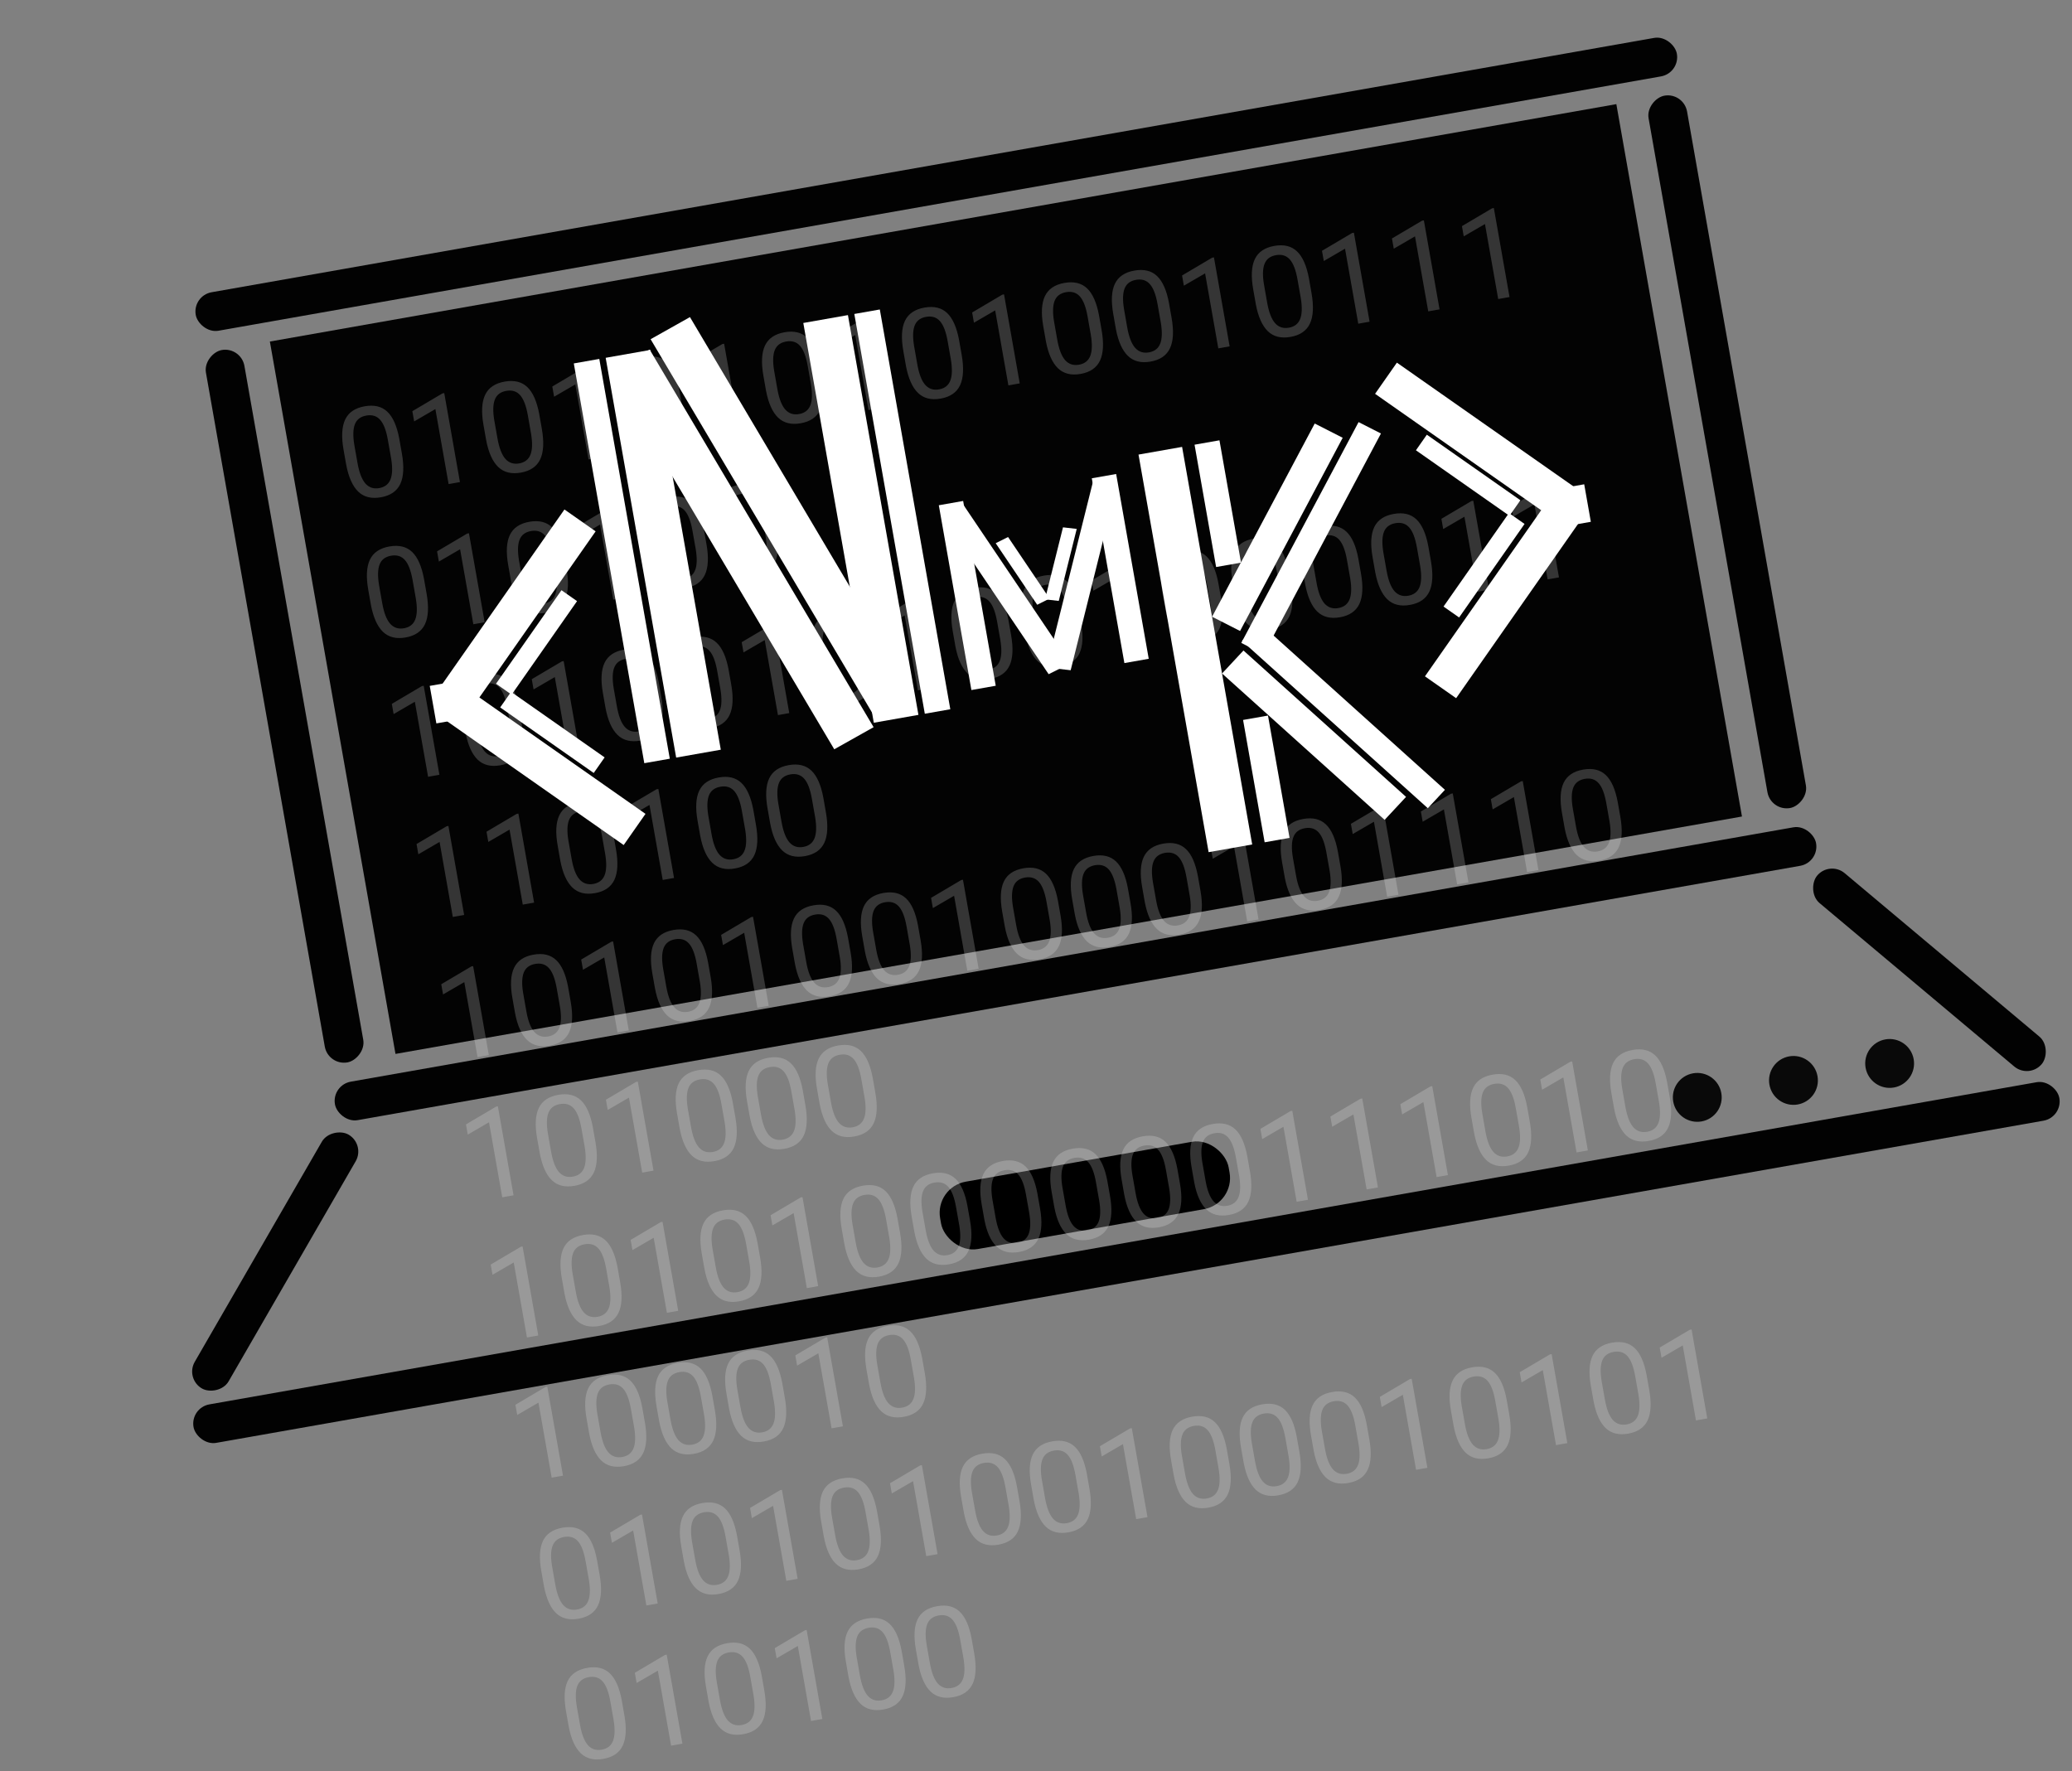 <svg width="131" height="112" viewBox="0 0 131 112" fill="none" xmlns="http://www.w3.org/2000/svg">
<rect x="0" y="0" width="131" height="112" fill="#808080" stroke="none"/>
<rect x="12.161" y="18.693" width="95.087" height="2.472" rx="1.236" transform="rotate(-10 12.161 18.693)" fill="#020202"/>
<rect x="20.748" y="67.389" width="45.738" height="2.47" rx="1.235" transform="rotate(-100 20.748 67.389)" fill="#020202"/>
<rect x="111.958" y="51.306" width="45.738" height="2.47" rx="1.235" transform="rotate(-100 111.958 51.306)" fill="#020202"/>
<rect width="18.535" height="2.471" rx="1.235" transform="matrix(0.5 -0.866 0.866 0.5 11.697 87.174)" fill="#020202"/>
<rect width="18.535" height="2.471" rx="1.235" transform="matrix(0.766 0.643 -0.642 0.766 115.682 54.416)" fill="#020202"/>
<rect x="20.962" y="68.607" width="95.087" height="2.472" rx="1.236" transform="rotate(-10 20.962 68.607)" fill="#020202"/>
<rect x="12.021" y="89.012" width="119.785" height="2.472" rx="1.236" transform="rotate(-10 12.021 89.012)" fill="#020202"/>
<rect x="17.062" y="21.595" width="86.443" height="45.738" transform="rotate(-10 17.062 21.595)" fill="#030303"/>
<ellipse cx="113.39" cy="68.314" rx="1.544" ry="1.545" transform="rotate(-10 113.39 68.314)" fill="#090909"/>
<ellipse cx="107.309" cy="69.386" rx="1.544" ry="1.545" transform="rotate(-10 107.309 69.386)" fill="#090909"/>
<ellipse cx="119.47" cy="67.241" rx="1.544" ry="1.545" transform="rotate(-10 119.47 67.241)" fill="#090909"/>
<rect x="59.092" y="75.063" width="18.523" height="4.327" rx="2" transform="rotate(-10 59.092 75.063)" fill="black"/>
<path opacity="0.2" d="M25.407 28.666C25.554 29.5 25.521 30.144 25.308 30.6C25.095 31.055 24.685 31.336 24.08 31.443C23.483 31.548 23.005 31.429 22.648 31.084C22.291 30.738 22.038 30.171 21.889 29.386L21.721 28.436C21.576 27.612 21.611 26.976 21.825 26.525C22.039 26.075 22.45 25.796 23.058 25.689C23.66 25.583 24.138 25.698 24.491 26.035C24.844 26.37 25.095 26.939 25.244 27.743L25.407 28.666ZM24.524 27.818C24.418 27.216 24.256 26.792 24.038 26.548C23.82 26.3 23.527 26.209 23.161 26.274C22.797 26.338 22.555 26.522 22.437 26.826C22.319 27.13 22.307 27.567 22.402 28.137L22.603 29.276C22.71 29.881 22.876 30.313 23.102 30.572C23.329 30.828 23.621 30.925 23.978 30.862C24.329 30.8 24.565 30.618 24.687 30.316C24.811 30.014 24.825 29.57 24.729 28.984L24.524 27.818ZM29.079 30.482L28.363 30.608L27.527 25.865L26.185 26.645L26.071 25.999L27.975 24.874L28.087 24.854L29.079 30.482ZM34.255 27.106C34.402 27.94 34.369 28.584 34.156 29.039C33.942 29.495 33.533 29.776 32.928 29.883C32.33 29.988 31.853 29.869 31.496 29.524C31.139 29.177 30.886 28.611 30.737 27.826L30.569 26.875C30.424 26.052 30.459 25.416 30.673 24.965C30.887 24.515 31.298 24.236 31.905 24.129C32.508 24.023 32.986 24.138 33.339 24.475C33.691 24.81 33.943 25.379 34.092 26.183L34.255 27.106ZM33.372 26.258C33.266 25.656 33.103 25.232 32.886 24.987C32.668 24.74 32.375 24.649 32.009 24.714C31.644 24.778 31.403 24.962 31.285 25.266C31.166 25.57 31.155 26.007 31.25 26.577L31.451 27.715C31.558 28.321 31.724 28.753 31.949 29.012C32.177 29.268 32.469 29.365 32.825 29.302C33.177 29.24 33.413 29.058 33.535 28.756C33.658 28.454 33.673 28.01 33.577 27.424L33.372 26.258ZM37.927 28.922L37.211 29.048L36.375 24.305L35.033 25.085L34.919 24.439L36.823 23.314L36.934 23.294L37.927 28.922ZM43.103 25.546C43.25 26.38 43.217 27.024 43.004 27.479C42.79 27.935 42.381 28.216 41.776 28.323C41.178 28.428 40.701 28.308 40.344 27.964C39.987 27.617 39.734 27.051 39.585 26.265L39.417 25.315C39.272 24.492 39.306 23.855 39.52 23.405C39.735 22.955 40.146 22.676 40.753 22.569C41.356 22.463 41.834 22.578 42.187 22.915C42.539 23.25 42.79 23.819 42.94 24.623L43.103 25.546ZM42.22 24.698C42.113 24.096 41.951 23.672 41.734 23.427C41.516 23.18 41.223 23.089 40.856 23.154C40.492 23.218 40.251 23.402 40.133 23.706C40.014 24.009 40.003 24.447 40.098 25.017L40.299 26.155C40.406 26.761 40.572 27.193 40.797 27.452C41.025 27.708 41.317 27.805 41.673 27.742C42.025 27.68 42.261 27.498 42.382 27.196C42.506 26.894 42.52 26.45 42.425 25.864L42.22 24.698ZM46.775 27.362L46.059 27.488L45.223 22.745L43.881 23.525L43.767 22.878L45.671 21.753L45.782 21.734L46.775 27.362ZM51.951 23.986C52.098 24.819 52.065 25.464 51.851 25.919C51.638 26.375 51.229 26.656 50.624 26.762C50.026 26.868 49.549 26.748 49.192 26.404C48.835 26.057 48.581 25.491 48.432 24.705L48.265 23.755C48.12 22.932 48.154 22.295 48.368 21.845C48.583 21.395 48.993 21.116 49.601 21.009C50.204 20.902 50.682 21.018 51.035 21.355C51.387 21.689 51.638 22.259 51.788 23.063L51.951 23.986ZM51.068 23.138C50.961 22.535 50.799 22.112 50.582 21.867C50.364 21.62 50.071 21.529 49.704 21.593C49.34 21.658 49.099 21.842 48.981 22.145C48.862 22.449 48.851 22.886 48.946 23.457L49.147 24.595C49.254 25.201 49.42 25.633 49.645 25.892C49.873 26.148 50.165 26.244 50.521 26.181C50.873 26.12 51.109 25.938 51.23 25.636C51.354 25.334 51.368 24.89 51.273 24.304L51.068 23.138ZM55.623 25.802L54.907 25.928L54.071 21.184L52.729 21.965L52.615 21.318L54.519 20.193L54.63 20.174L55.623 25.802ZM60.799 22.426C60.946 23.259 60.913 23.904 60.699 24.359C60.486 24.814 60.077 25.096 59.472 25.202C58.874 25.308 58.397 25.188 58.04 24.844C57.683 24.497 57.429 23.931 57.28 23.145L57.113 22.195C56.968 21.372 57.002 20.735 57.216 20.285C57.43 19.835 57.841 19.556 58.449 19.449C59.052 19.342 59.53 19.458 59.883 19.795C60.235 20.129 60.486 20.699 60.636 21.503L60.799 22.426ZM59.915 21.578C59.809 20.975 59.647 20.552 59.429 20.307C59.211 20.06 58.919 19.969 58.552 20.033C58.188 20.098 57.947 20.282 57.828 20.585C57.71 20.889 57.699 21.326 57.794 21.896L57.995 23.035C58.101 23.64 58.267 24.073 58.493 24.332C58.721 24.588 59.013 24.684 59.369 24.621C59.721 24.559 59.957 24.378 60.078 24.076C60.202 23.774 60.216 23.33 60.121 22.744L59.915 21.578ZM64.471 24.241L63.755 24.368L62.919 19.624L61.577 20.404L61.463 19.758L63.367 18.633L63.478 18.613L64.471 24.241ZM69.647 20.866C69.793 21.699 69.76 22.344 69.547 22.799C69.334 23.254 68.925 23.535 68.32 23.642C67.722 23.747 67.245 23.628 66.888 23.284C66.531 22.937 66.277 22.371 66.128 21.585L65.961 20.635C65.816 19.812 65.85 19.175 66.064 18.725C66.278 18.274 66.689 17.996 67.297 17.889C67.9 17.782 68.377 17.898 68.731 18.235C69.083 18.569 69.334 19.138 69.484 19.942L69.647 20.866ZM68.763 20.018C68.657 19.415 68.495 18.991 68.277 18.747C68.059 18.5 67.767 18.409 67.4 18.473C67.036 18.538 66.795 18.721 66.676 19.025C66.558 19.329 66.546 19.766 66.642 20.336L66.843 21.475C66.949 22.08 67.115 22.512 67.341 22.771C67.569 23.027 67.861 23.124 68.217 23.061C68.568 22.999 68.805 22.817 68.926 22.516C69.05 22.214 69.064 21.77 68.969 21.183L68.763 20.018ZM74.07 20.086C74.218 20.919 74.184 21.564 73.971 22.019C73.758 22.474 73.349 22.755 72.743 22.862C72.146 22.968 71.669 22.848 71.312 22.504C70.954 22.157 70.701 21.591 70.552 20.805L70.385 19.855C70.239 19.032 70.274 18.395 70.488 17.945C70.702 17.494 71.113 17.216 71.721 17.108C72.324 17.002 72.802 17.118 73.154 17.455C73.507 17.789 73.758 18.358 73.908 19.162L74.07 20.086ZM73.187 19.238C73.081 18.635 72.919 18.212 72.701 17.967C72.483 17.72 72.191 17.628 71.824 17.693C71.46 17.757 71.219 17.941 71.1 18.245C70.982 18.549 70.971 18.986 71.066 19.556L71.266 20.695C71.373 21.3 71.539 21.732 71.765 21.991C71.993 22.247 72.284 22.344 72.641 22.281C72.992 22.219 73.229 22.037 73.35 21.736C73.474 21.434 73.488 20.989 73.393 20.403L73.187 19.238ZM77.742 21.901L77.027 22.027L76.191 17.284L74.849 18.064L74.735 17.418L76.638 16.293L76.75 16.273L77.742 21.901ZM82.918 18.525C83.065 19.359 83.032 20.003 82.819 20.459C82.606 20.914 82.197 21.195 81.591 21.302C80.994 21.407 80.516 21.288 80.16 20.944C79.802 20.597 79.549 20.03 79.4 19.245L79.233 18.295C79.087 17.472 79.122 16.835 79.336 16.384C79.55 15.934 79.961 15.655 80.569 15.548C81.171 15.442 81.649 15.557 82.002 15.895C82.355 16.229 82.606 16.798 82.756 17.602L82.918 18.525ZM82.035 17.678C81.929 17.075 81.767 16.651 81.549 16.407C81.331 16.16 81.039 16.068 80.672 16.133C80.308 16.197 80.067 16.381 79.948 16.685C79.83 16.989 79.818 17.426 79.914 17.996L80.114 19.135C80.221 19.74 80.387 20.172 80.613 20.431C80.84 20.687 81.132 20.784 81.489 20.721C81.84 20.659 82.077 20.477 82.198 20.176C82.322 19.873 82.336 19.429 82.241 18.843L82.035 17.678ZM86.59 20.341L85.875 20.467L85.038 15.724L83.696 16.504L83.582 15.858L85.486 14.733L85.598 14.713L86.59 20.341ZM91.014 19.561L90.299 19.687L89.462 14.944L88.12 15.724L88.006 15.078L89.91 13.953L90.022 13.933L91.014 19.561ZM95.438 18.781L94.723 18.907L93.886 14.164L92.544 14.944L92.43 14.298L94.334 13.173L94.446 13.153L95.438 18.781ZM26.97 37.529C27.117 38.363 27.084 39.007 26.871 39.463C26.657 39.918 26.248 40.199 25.643 40.306C25.045 40.411 24.568 40.292 24.211 39.948C23.854 39.601 23.601 39.035 23.452 38.249L23.284 37.299C23.139 36.476 23.173 35.839 23.387 35.389C23.602 34.938 24.013 34.66 24.62 34.552C25.223 34.446 25.701 34.562 26.054 34.899C26.406 35.233 26.657 35.802 26.807 36.606L26.97 37.529ZM26.087 36.682C25.98 36.079 25.819 35.655 25.601 35.411C25.383 35.164 25.09 35.072 24.724 35.137C24.359 35.201 24.118 35.385 24 35.689C23.881 35.993 23.87 36.43 23.965 37L24.166 38.139C24.273 38.744 24.439 39.176 24.664 39.435C24.892 39.691 25.184 39.788 25.541 39.725C25.892 39.663 26.128 39.481 26.25 39.18C26.373 38.877 26.388 38.433 26.292 37.847L26.087 36.682ZM30.642 39.345L29.926 39.471L29.09 34.728L27.748 35.508L27.634 34.862L29.538 33.737L29.649 33.717L30.642 39.345ZM35.818 35.969C35.965 36.803 35.932 37.447 35.718 37.903C35.505 38.358 35.096 38.639 34.491 38.746C33.893 38.851 33.416 38.732 33.059 38.388C32.702 38.041 32.449 37.474 32.3 36.689L32.132 35.739C31.987 34.916 32.021 34.279 32.235 33.828C32.45 33.378 32.861 33.099 33.468 32.992C34.071 32.886 34.549 33.001 34.902 33.339C35.254 33.673 35.505 34.242 35.655 35.046L35.818 35.969ZM34.935 35.122C34.828 34.519 34.666 34.095 34.449 33.851C34.231 33.604 33.938 33.512 33.571 33.577C33.207 33.641 32.966 33.825 32.848 34.129C32.729 34.433 32.718 34.87 32.813 35.44L33.014 36.579C33.121 37.184 33.287 37.616 33.512 37.875C33.74 38.131 34.032 38.228 34.388 38.165C34.74 38.103 34.976 37.921 35.097 37.62C35.221 37.317 35.236 36.873 35.14 36.287L34.935 35.122ZM39.49 37.785L38.774 37.911L37.938 33.168L36.596 33.948L36.482 33.302L38.386 32.177L38.497 32.157L39.49 37.785ZM44.666 34.409C44.813 35.243 44.78 35.887 44.566 36.343C44.353 36.798 43.944 37.079 43.339 37.186C42.741 37.291 42.264 37.172 41.907 36.827C41.55 36.48 41.297 35.914 41.147 35.129L40.98 34.179C40.835 33.355 40.869 32.719 41.083 32.268C41.297 31.818 41.708 31.539 42.316 31.432C42.919 31.326 43.397 31.441 43.75 31.778C44.102 32.113 44.353 32.682 44.503 33.486L44.666 34.409ZM43.782 33.562C43.676 32.959 43.514 32.535 43.297 32.291C43.078 32.044 42.786 31.952 42.419 32.017C42.055 32.081 41.814 32.265 41.696 32.569C41.577 32.873 41.566 33.31 41.661 33.88L41.862 35.019C41.968 35.624 42.135 36.056 42.36 36.315C42.588 36.571 42.88 36.668 43.236 36.605C43.588 36.543 43.824 36.361 43.945 36.059C44.069 35.757 44.083 35.313 43.988 34.727L43.782 33.562ZM49.09 33.629C49.237 34.463 49.203 35.107 48.99 35.562C48.777 36.018 48.368 36.299 47.763 36.406C47.165 36.511 46.688 36.392 46.331 36.047C45.974 35.7 45.72 35.134 45.571 34.349L45.404 33.398C45.259 32.575 45.293 31.939 45.507 31.488C45.721 31.038 46.132 30.759 46.74 30.652C47.343 30.546 47.821 30.661 48.174 30.998C48.526 31.333 48.777 31.902 48.927 32.706L49.09 33.629ZM48.206 32.781C48.1 32.179 47.938 31.755 47.721 31.511C47.502 31.263 47.21 31.172 46.843 31.237C46.479 31.301 46.238 31.485 46.12 31.789C46.001 32.093 45.99 32.53 46.085 33.1L46.286 34.239C46.392 34.844 46.559 35.276 46.784 35.535C47.012 35.791 47.304 35.888 47.66 35.825C48.011 35.763 48.248 35.581 48.369 35.279C48.493 34.977 48.507 34.533 48.412 33.947L48.206 32.781ZM27.781 48.989L27.065 49.115L26.229 44.371L24.887 45.151L24.773 44.505L26.677 43.38L26.788 43.361L27.781 48.989ZM32.957 45.613C33.104 46.446 33.071 47.091 32.857 47.546C32.644 48.002 32.235 48.282 31.63 48.389C31.032 48.495 30.555 48.375 30.198 48.031C29.841 47.684 29.587 47.118 29.438 46.332L29.271 45.382C29.126 44.559 29.16 43.922 29.374 43.472C29.588 43.022 29.999 42.743 30.607 42.636C31.21 42.529 31.688 42.645 32.041 42.982C32.393 43.316 32.644 43.886 32.794 44.689L32.957 45.613ZM32.074 44.765C31.967 44.162 31.805 43.739 31.588 43.494C31.369 43.247 31.077 43.156 30.71 43.22C30.346 43.285 30.105 43.469 29.987 43.772C29.868 44.076 29.857 44.513 29.952 45.084L30.153 46.222C30.259 46.827 30.426 47.26 30.651 47.519C30.879 47.775 31.171 47.871 31.527 47.808C31.879 47.746 32.115 47.565 32.236 47.263C32.36 46.961 32.374 46.517 32.279 45.931L32.074 44.765ZM36.629 47.428L35.913 47.555L35.077 42.811L33.735 43.591L33.621 42.945L35.525 41.82L35.636 41.8L36.629 47.428ZM41.805 44.053C41.952 44.886 41.919 45.531 41.705 45.986C41.492 46.441 41.083 46.722 40.477 46.829C39.88 46.934 39.403 46.815 39.046 46.471C38.689 46.124 38.435 45.558 38.286 44.772L38.119 43.822C37.974 42.999 38.008 42.362 38.222 41.912C38.436 41.461 38.847 41.183 39.455 41.075C40.058 40.969 40.536 41.085 40.889 41.422C41.241 41.756 41.492 42.325 41.642 43.129L41.805 44.053ZM40.921 43.205C40.815 42.602 40.653 42.178 40.435 41.934C40.217 41.687 39.925 41.596 39.558 41.66C39.194 41.724 38.953 41.908 38.834 42.212C38.716 42.516 38.705 42.953 38.8 43.523L39.001 44.662C39.107 45.267 39.273 45.699 39.499 45.959C39.727 46.215 40.019 46.311 40.375 46.248C40.727 46.186 40.963 46.005 41.084 45.703C41.208 45.401 41.222 44.956 41.127 44.37L40.921 43.205ZM46.229 43.273C46.376 44.106 46.342 44.751 46.129 45.206C45.916 45.661 45.507 45.942 44.901 46.049C44.304 46.154 43.827 46.035 43.47 45.691C43.112 45.344 42.859 44.778 42.71 43.992L42.543 43.042C42.398 42.219 42.432 41.582 42.646 41.132C42.86 40.681 43.271 40.403 43.879 40.295C44.482 40.189 44.959 40.305 45.312 40.642C45.665 40.976 45.916 41.545 46.066 42.349L46.229 43.273ZM45.345 42.425C45.239 41.822 45.077 41.398 44.859 41.154C44.641 40.907 44.349 40.816 43.982 40.88C43.618 40.944 43.377 41.128 43.258 41.432C43.14 41.736 43.129 42.173 43.224 42.743L43.425 43.882C43.531 44.487 43.697 44.919 43.923 45.178C44.151 45.434 44.443 45.531 44.799 45.468C45.15 45.406 45.387 45.224 45.508 44.923C45.632 44.621 45.646 44.176 45.551 43.59L45.345 42.425ZM49.9 45.088L49.185 45.214L48.349 40.471L47.007 41.251L46.893 40.605L48.797 39.48L48.908 39.46L49.9 45.088ZM55.077 41.712C55.223 42.546 55.19 43.19 54.977 43.646C54.764 44.101 54.355 44.382 53.749 44.489C53.152 44.594 52.675 44.475 52.318 44.13C51.96 43.784 51.707 43.218 51.558 42.432L51.391 41.482C51.245 40.658 51.28 40.022 51.494 39.572C51.708 39.121 52.119 38.843 52.727 38.735C53.33 38.629 53.807 38.744 54.16 39.081C54.513 39.416 54.764 39.985 54.914 40.789L55.077 41.712ZM54.193 40.865C54.087 40.262 53.925 39.838 53.707 39.594C53.489 39.347 53.197 39.255 52.83 39.32C52.466 39.384 52.225 39.568 52.106 39.872C51.988 40.176 51.977 40.613 52.072 41.183L52.273 42.322C52.379 42.927 52.545 43.359 52.771 43.618C52.998 43.874 53.291 43.971 53.647 43.908C53.998 43.846 54.235 43.664 54.356 43.363C54.48 43.06 54.494 42.616 54.399 42.03L54.193 40.865ZM58.748 43.528L58.033 43.654L57.196 38.911L55.855 39.691L55.74 39.045L57.644 37.92L57.756 37.9L58.748 43.528ZM63.924 40.152C64.071 40.986 64.038 41.63 63.825 42.086C63.612 42.541 63.203 42.822 62.597 42.929C62 43.034 61.523 42.915 61.166 42.57C60.808 42.224 60.555 41.657 60.406 40.872L60.238 39.922C60.093 39.098 60.128 38.462 60.342 38.011C60.556 37.561 60.967 37.282 61.575 37.175C62.178 37.069 62.655 37.184 63.008 37.521C63.361 37.856 63.612 38.425 63.761 39.229L63.924 40.152ZM63.041 39.304C62.935 38.702 62.773 38.278 62.555 38.034C62.337 37.786 62.045 37.695 61.678 37.76C61.314 37.824 61.072 38.008 60.954 38.312C60.836 38.616 60.824 39.053 60.92 39.623L61.12 40.762C61.227 41.367 61.393 41.799 61.619 42.058C61.846 42.314 62.138 42.411 62.495 42.348C62.846 42.286 63.083 42.104 63.204 41.803C63.328 41.5 63.342 41.056 63.247 40.47L63.041 39.304ZM68.348 39.372C68.495 40.206 68.462 40.85 68.249 41.306C68.036 41.761 67.626 42.042 67.021 42.149C66.424 42.254 65.946 42.135 65.59 41.79C65.232 41.444 64.979 40.877 64.83 40.092L64.662 39.142C64.517 38.318 64.552 37.682 64.766 37.231C64.98 36.781 65.391 36.502 65.999 36.395C66.601 36.289 67.079 36.404 67.432 36.741C67.785 37.076 68.036 37.645 68.186 38.449L68.348 39.372ZM67.465 38.524C67.359 37.922 67.197 37.498 66.979 37.254C66.761 37.006 66.469 36.915 66.102 36.98C65.738 37.044 65.496 37.228 65.378 37.532C65.26 37.836 65.248 38.273 65.344 38.843L65.544 39.982C65.651 40.587 65.817 41.019 66.043 41.278C66.27 41.534 66.562 41.631 66.919 41.568C67.27 41.506 67.507 41.324 67.628 41.022C67.752 40.72 67.766 40.276 67.671 39.69L67.465 38.524ZM72.02 41.188L71.305 41.314L70.468 36.571L69.126 37.351L69.012 36.705L70.916 35.58L71.028 35.56L72.02 41.188ZM77.196 37.812C77.343 38.646 77.31 39.29 77.097 39.745C76.884 40.201 76.474 40.482 75.869 40.589C75.272 40.694 74.794 40.575 74.437 40.23C74.08 39.883 73.827 39.317 73.678 38.532L73.51 37.581C73.365 36.758 73.4 36.121 73.614 35.671C73.828 35.221 74.239 34.942 74.847 34.835C75.449 34.729 75.927 34.844 76.28 35.181C76.633 35.516 76.884 36.085 77.033 36.889L77.196 37.812ZM76.313 36.964C76.207 36.362 76.045 35.938 75.827 35.693C75.609 35.446 75.317 35.355 74.95 35.42C74.586 35.484 74.344 35.668 74.226 35.972C74.108 36.276 74.096 36.713 74.191 37.283L74.392 38.422C74.499 39.027 74.665 39.459 74.891 39.718C75.118 39.974 75.41 40.071 75.767 40.008C76.118 39.946 76.354 39.764 76.476 39.462C76.6 39.16 76.614 38.716 76.518 38.13L76.313 36.964ZM81.62 37.032C81.767 37.865 81.734 38.51 81.521 38.965C81.308 39.421 80.898 39.702 80.293 39.809C79.695 39.914 79.218 39.794 78.861 39.45C78.504 39.103 78.251 38.537 78.102 37.752L77.934 36.801C77.789 35.978 77.823 35.341 78.038 34.891C78.252 34.441 78.663 34.162 79.271 34.055C79.873 33.949 80.351 34.064 80.704 34.401C81.056 34.736 81.308 35.305 81.457 36.109L81.62 37.032ZM80.737 36.184C80.63 35.582 80.469 35.158 80.251 34.913C80.033 34.666 79.74 34.575 79.374 34.64C79.01 34.704 78.768 34.888 78.65 35.192C78.532 35.495 78.52 35.932 78.615 36.503L78.816 37.642C78.923 38.247 79.089 38.679 79.314 38.938C79.542 39.194 79.834 39.291 80.191 39.228C80.542 39.166 80.778 38.984 80.9 38.682C81.023 38.38 81.038 37.936 80.942 37.35L80.737 36.184ZM86.044 36.252C86.191 37.086 86.158 37.73 85.945 38.185C85.731 38.641 85.322 38.922 84.717 39.029C84.119 39.134 83.642 39.014 83.285 38.67C82.928 38.323 82.675 37.757 82.526 36.971L82.358 36.021C82.213 35.198 82.248 34.561 82.462 34.111C82.676 33.661 83.087 33.382 83.695 33.275C84.297 33.169 84.775 33.284 85.128 33.621C85.481 33.956 85.732 34.525 85.881 35.329L86.044 36.252ZM85.161 35.404C85.055 34.801 84.892 34.378 84.675 34.133C84.457 33.886 84.164 33.795 83.798 33.86C83.433 33.924 83.192 34.108 83.074 34.412C82.956 34.715 82.944 35.153 83.039 35.723L83.24 36.861C83.347 37.467 83.513 37.899 83.738 38.158C83.966 38.414 84.258 38.511 84.615 38.448C84.966 38.386 85.202 38.204 85.324 37.902C85.447 37.6 85.462 37.156 85.366 36.57L85.161 35.404ZM90.468 35.472C90.615 36.305 90.582 36.95 90.369 37.405C90.155 37.861 89.746 38.142 89.141 38.248C88.543 38.354 88.066 38.234 87.709 37.89C87.352 37.543 87.099 36.977 86.95 36.191L86.782 35.241C86.637 34.418 86.671 33.781 86.885 33.331C87.1 32.881 87.511 32.602 88.118 32.495C88.721 32.389 89.199 32.504 89.552 32.841C89.904 33.175 90.156 33.745 90.305 34.549L90.468 35.472ZM89.585 34.624C89.478 34.022 89.317 33.598 89.099 33.353C88.881 33.106 88.588 33.015 88.222 33.08C87.857 33.144 87.616 33.328 87.498 33.632C87.379 33.935 87.368 34.372 87.463 34.943L87.664 36.081C87.771 36.687 87.937 37.119 88.162 37.378C88.39 37.634 88.682 37.73 89.038 37.668C89.39 37.606 89.626 37.424 89.748 37.122C89.871 36.82 89.886 36.376 89.79 35.79L89.585 34.624ZM94.14 37.288L93.424 37.414L92.588 32.671L91.246 33.451L91.132 32.804L93.036 31.679L93.147 31.66L94.14 37.288ZM98.564 36.508L97.848 36.634L97.012 31.89L95.67 32.671L95.556 32.024L97.46 30.899L97.571 30.88L98.564 36.508ZM29.344 57.852L28.628 57.978L27.792 53.235L26.45 54.015L26.336 53.368L28.24 52.243L28.351 52.224L29.344 57.852ZM33.767 57.072L33.052 57.198L32.216 52.455L30.874 53.235L30.76 52.589L32.664 51.463L32.775 51.444L33.767 57.072ZM38.944 53.696C39.09 54.529 39.057 55.174 38.844 55.629C38.631 56.085 38.222 56.366 37.616 56.472C37.019 56.578 36.542 56.458 36.185 56.114C35.828 55.767 35.574 55.201 35.425 54.416L35.258 53.465C35.112 52.642 35.147 52.005 35.361 51.555C35.575 51.105 35.986 50.826 36.594 50.719C37.197 50.613 37.675 50.728 38.027 51.065C38.38 51.4 38.631 51.969 38.781 52.773L38.944 53.696ZM38.06 52.848C37.954 52.245 37.792 51.822 37.574 51.577C37.356 51.33 37.064 51.239 36.697 51.304C36.333 51.368 36.092 51.552 35.973 51.856C35.855 52.159 35.843 52.596 35.939 53.167L36.14 54.305C36.246 54.911 36.412 55.343 36.638 55.602C36.865 55.858 37.157 55.954 37.514 55.892C37.865 55.83 38.102 55.648 38.223 55.346C38.347 55.044 38.361 54.6 38.266 54.014L38.06 52.848ZM42.615 55.512L41.9 55.638L41.063 50.895L39.721 51.675L39.608 51.028L41.511 49.903L41.623 49.884L42.615 55.512ZM47.791 52.136C47.938 52.969 47.905 53.614 47.692 54.069C47.479 54.525 47.07 54.806 46.464 54.912C45.867 55.018 45.39 54.898 45.033 54.554C44.675 54.207 44.422 53.641 44.273 52.855L44.105 51.905C43.96 51.082 43.995 50.445 44.209 49.995C44.423 49.545 44.834 49.266 45.442 49.159C46.045 49.052 46.522 49.168 46.875 49.505C47.228 49.839 47.479 50.409 47.629 51.212L47.791 52.136ZM46.908 51.288C46.802 50.685 46.64 50.262 46.422 50.017C46.204 49.77 45.912 49.679 45.545 49.743C45.181 49.808 44.94 49.992 44.821 50.295C44.703 50.599 44.691 51.036 44.787 51.606L44.987 52.745C45.094 53.35 45.26 53.783 45.486 54.042C45.713 54.298 46.005 54.394 46.362 54.331C46.713 54.27 46.95 54.088 47.071 53.786C47.195 53.484 47.209 53.04 47.114 52.454L46.908 51.288ZM52.215 51.356C52.362 52.189 52.329 52.834 52.116 53.289C51.903 53.745 51.493 54.026 50.888 54.132C50.291 54.238 49.813 54.118 49.457 53.774C49.099 53.427 48.846 52.861 48.697 52.075L48.529 51.125C48.384 50.302 48.419 49.665 48.633 49.215C48.847 48.764 49.258 48.486 49.866 48.379C50.468 48.272 50.946 48.388 51.299 48.725C51.652 49.059 51.903 49.629 52.053 50.432L52.215 51.356ZM51.332 50.508C51.226 49.905 51.064 49.482 50.846 49.237C50.628 48.99 50.336 48.899 49.969 48.963C49.605 49.028 49.364 49.212 49.245 49.515C49.127 49.819 49.115 50.256 49.211 50.827L49.411 51.965C49.518 52.57 49.684 53.003 49.91 53.262C50.137 53.518 50.429 53.614 50.786 53.551C51.137 53.489 51.373 53.308 51.495 53.006C51.619 52.704 51.633 52.26 51.538 51.674L51.332 50.508ZM30.906 66.715L30.191 66.841L29.355 62.098L28.012 62.878L27.899 62.232L29.802 61.107L29.914 61.087L30.906 66.715ZM36.082 63.339C36.229 64.173 36.196 64.817 35.983 65.273C35.77 65.728 35.361 66.009 34.755 66.116C34.158 66.221 33.681 66.102 33.324 65.757C32.966 65.41 32.713 64.844 32.564 64.059L32.397 63.109C32.251 62.285 32.286 61.649 32.5 61.198C32.714 60.748 33.125 60.469 33.733 60.362C34.336 60.256 34.813 60.371 35.166 60.708C35.519 61.043 35.77 61.612 35.92 62.416L36.082 63.339ZM35.199 62.492C35.093 61.889 34.931 61.465 34.713 61.221C34.495 60.974 34.203 60.882 33.836 60.947C33.472 61.011 33.231 61.195 33.112 61.499C32.994 61.803 32.982 62.24 33.078 62.81L33.279 63.949C33.385 64.554 33.551 64.986 33.777 65.245C34.004 65.501 34.296 65.598 34.653 65.535C35.004 65.473 35.241 65.291 35.362 64.989C35.486 64.687 35.5 64.243 35.405 63.657L35.199 62.492ZM39.754 65.155L39.039 65.281L38.202 60.538L36.86 61.318L36.746 60.672L38.65 59.547L38.762 59.527L39.754 65.155ZM44.93 61.779C45.077 62.613 45.044 63.257 44.831 63.712C44.618 64.168 44.209 64.449 43.603 64.556C43.006 64.661 42.528 64.541 42.172 64.197C41.814 63.85 41.561 63.284 41.412 62.499L41.244 61.548C41.099 60.725 41.134 60.089 41.348 59.638C41.562 59.188 41.973 58.909 42.581 58.802C43.183 58.696 43.661 58.811 44.014 59.148C44.367 59.483 44.618 60.052 44.767 60.856L44.93 61.779ZM44.047 60.931C43.941 60.329 43.779 59.905 43.561 59.66C43.343 59.413 43.051 59.322 42.684 59.387C42.32 59.451 42.078 59.635 41.96 59.939C41.842 60.243 41.83 60.68 41.926 61.25L42.126 62.389C42.233 62.994 42.399 63.426 42.625 63.685C42.852 63.941 43.144 64.038 43.501 63.975C43.852 63.913 44.089 63.731 44.21 63.429C44.334 63.127 44.348 62.683 44.252 62.097L44.047 60.931ZM48.602 63.595L47.887 63.721L47.05 58.978L45.708 59.758L45.594 59.112L47.498 57.986L47.61 57.967L48.602 63.595ZM53.778 60.219C53.925 61.053 53.892 61.697 53.679 62.152C53.466 62.608 53.056 62.889 52.451 62.995C51.853 63.101 51.376 62.981 51.02 62.637C50.662 62.29 50.409 61.724 50.26 60.938L50.092 59.988C49.947 59.165 49.982 58.528 50.196 58.078C50.41 57.628 50.821 57.349 51.429 57.242C52.031 57.136 52.509 57.251 52.862 57.588C53.215 57.923 53.466 58.492 53.615 59.296L53.778 60.219ZM52.895 59.371C52.789 58.769 52.627 58.345 52.409 58.1C52.191 57.853 51.898 57.762 51.532 57.827C51.168 57.891 50.926 58.075 50.808 58.379C50.69 58.682 50.678 59.12 50.773 59.69L50.974 60.828C51.081 61.434 51.247 61.866 51.472 62.125C51.7 62.381 51.992 62.477 52.349 62.415C52.7 62.353 52.936 62.171 53.058 61.869C53.182 61.567 53.196 61.123 53.1 60.537L52.895 59.371ZM58.202 59.439C58.349 60.272 58.316 60.917 58.103 61.372C57.889 61.828 57.48 62.109 56.875 62.215C56.278 62.321 55.8 62.201 55.443 61.857C55.086 61.51 54.833 60.944 54.684 60.158L54.516 59.208C54.371 58.385 54.406 57.748 54.62 57.298C54.834 56.848 55.245 56.569 55.853 56.462C56.455 56.356 56.933 56.471 57.286 56.808C57.639 57.142 57.89 57.712 58.039 58.516L58.202 59.439ZM57.319 58.591C57.213 57.989 57.051 57.565 56.833 57.32C56.615 57.073 56.322 56.982 55.956 57.047C55.592 57.111 55.35 57.295 55.232 57.599C55.114 57.902 55.102 58.34 55.197 58.91L55.398 60.048C55.505 60.654 55.671 61.086 55.897 61.345C56.124 61.601 56.416 61.697 56.773 61.635C57.124 61.573 57.36 61.391 57.482 61.089C57.605 60.787 57.62 60.343 57.524 59.757L57.319 58.591ZM61.874 61.255L61.158 61.381L60.322 56.638L58.98 57.418L58.866 56.771L60.77 55.646L60.882 55.627L61.874 61.255ZM67.05 57.879C67.197 58.712 67.164 59.357 66.951 59.812C66.737 60.268 66.328 60.549 65.723 60.655C65.125 60.761 64.648 60.641 64.291 60.297C63.934 59.95 63.681 59.384 63.532 58.598L63.364 57.648C63.219 56.825 63.253 56.188 63.468 55.738C63.682 55.288 64.093 55.009 64.701 54.902C65.303 54.795 65.781 54.911 66.134 55.248C66.486 55.582 66.737 56.152 66.887 56.956L67.05 57.879ZM66.167 57.031C66.06 56.428 65.898 56.005 65.681 55.76C65.463 55.513 65.17 55.422 64.804 55.486C64.439 55.551 64.198 55.735 64.08 56.038C63.962 56.342 63.95 56.779 64.045 57.35L64.246 58.488C64.353 59.093 64.519 59.526 64.744 59.785C64.972 60.041 65.264 60.137 65.621 60.075C65.972 60.013 66.208 59.831 66.329 59.529C66.453 59.227 66.468 58.783 66.372 58.197L66.167 57.031ZM71.474 57.099C71.621 57.932 71.588 58.577 71.375 59.032C71.161 59.487 70.752 59.769 70.147 59.875C69.549 59.981 69.072 59.861 68.715 59.517C68.358 59.17 68.105 58.604 67.956 57.818L67.788 56.868C67.643 56.045 67.677 55.408 67.891 54.958C68.106 54.508 68.517 54.229 69.124 54.122C69.727 54.015 70.205 54.131 70.558 54.468C70.91 54.802 71.162 55.372 71.311 56.175L71.474 57.099ZM70.591 56.251C70.484 55.648 70.322 55.225 70.105 54.98C69.887 54.733 69.594 54.642 69.228 54.706C68.863 54.771 68.622 54.955 68.504 55.258C68.385 55.562 68.374 55.999 68.469 56.569L68.67 57.708C68.777 58.313 68.943 58.746 69.168 59.005C69.396 59.261 69.688 59.357 70.044 59.294C70.396 59.233 70.632 59.051 70.754 58.749C70.877 58.447 70.892 58.003 70.796 57.417L70.591 56.251ZM75.898 56.319C76.045 57.152 76.012 57.797 75.799 58.252C75.585 58.707 75.176 58.989 74.571 59.095C73.973 59.201 73.496 59.081 73.139 58.737C72.782 58.39 72.529 57.824 72.379 57.038L72.212 56.088C72.067 55.265 72.101 54.628 72.315 54.178C72.53 53.727 72.941 53.449 73.548 53.342C74.151 53.235 74.629 53.351 74.982 53.688C75.334 54.022 75.585 54.592 75.735 55.395L75.898 56.319ZM75.015 55.471C74.908 54.868 74.746 54.445 74.529 54.2C74.311 53.953 74.018 53.862 73.651 53.926C73.287 53.991 73.046 54.175 72.928 54.478C72.809 54.782 72.798 55.219 72.893 55.789L73.094 56.928C73.201 57.533 73.367 57.965 73.592 58.225C73.82 58.481 74.112 58.577 74.468 58.514C74.82 58.452 75.056 58.271 75.177 57.969C75.301 57.667 75.316 57.223 75.22 56.636L75.015 55.471ZM79.57 58.135L78.854 58.261L78.018 53.517L76.676 54.297L76.562 53.651L78.466 52.526L78.577 52.506L79.57 58.135ZM84.746 54.759C84.893 55.592 84.86 56.236 84.646 56.692C84.433 57.147 84.024 57.428 83.419 57.535C82.821 57.641 82.344 57.521 81.987 57.177C81.63 56.83 81.376 56.264 81.227 55.478L81.06 54.528C80.915 53.705 80.949 53.068 81.163 52.618C81.377 52.167 81.788 51.889 82.396 51.782C82.999 51.675 83.477 51.791 83.83 52.128C84.182 52.462 84.433 53.031 84.583 53.835L84.746 54.759ZM83.862 53.911C83.756 53.308 83.594 52.885 83.377 52.64C83.159 52.393 82.866 52.302 82.499 52.366C82.135 52.43 81.894 52.614 81.776 52.918C81.657 53.222 81.646 53.659 81.741 54.229L81.942 55.368C82.049 55.973 82.215 56.405 82.44 56.664C82.668 56.92 82.96 57.017 83.316 56.954C83.668 56.892 83.904 56.711 84.025 56.409C84.149 56.107 84.163 55.663 84.068 55.076L83.862 53.911ZM88.418 56.574L87.702 56.7L86.866 51.957L85.524 52.737L85.41 52.091L87.314 50.966L87.425 50.946L88.418 56.574ZM92.842 55.794L92.126 55.92L91.29 51.177L89.948 51.957L89.834 51.311L91.738 50.186L91.849 50.166L92.842 55.794ZM97.266 55.014L96.55 55.14L95.714 50.397L94.372 51.177L94.258 50.531L96.162 49.406L96.273 49.386L97.266 55.014ZM102.442 51.638C102.588 52.472 102.555 53.116 102.342 53.572C102.129 54.027 101.72 54.308 101.114 54.415C100.517 54.52 100.04 54.401 99.683 54.056C99.326 53.71 99.072 53.143 98.923 52.358L98.756 51.408C98.611 50.584 98.645 49.948 98.859 49.497C99.073 49.047 99.484 48.768 100.092 48.661C100.695 48.555 101.172 48.67 101.525 49.007C101.878 49.342 102.129 49.911 102.279 50.715L102.442 51.638ZM101.558 50.791C101.452 50.188 101.29 49.764 101.072 49.52C100.854 49.273 100.562 49.181 100.195 49.246C99.831 49.31 99.59 49.494 99.471 49.798C99.353 50.102 99.341 50.539 99.437 51.109L99.638 52.248C99.744 52.853 99.91 53.285 100.136 53.544C100.363 53.8 100.656 53.897 101.012 53.834C101.363 53.772 101.6 53.59 101.721 53.288C101.845 52.986 101.859 52.542 101.764 51.956L101.558 50.791ZM32.469 75.578L31.754 75.705L30.917 70.961L29.575 71.741L29.461 71.095L31.365 69.97L31.477 69.95L32.469 75.578ZM37.645 72.203C37.792 73.036 37.759 73.68 37.546 74.136C37.333 74.591 36.923 74.872 36.318 74.979C35.721 75.084 35.243 74.965 34.886 74.621C34.529 74.274 34.276 73.708 34.127 72.922L33.959 71.972C33.814 71.149 33.849 70.512 34.063 70.062C34.277 69.611 34.688 69.333 35.296 69.225C35.898 69.119 36.376 69.235 36.729 69.572C37.082 69.906 37.333 70.475 37.483 71.279L37.645 72.203ZM36.762 71.355C36.656 70.752 36.494 70.328 36.276 70.084C36.058 69.837 35.766 69.746 35.399 69.81C35.035 69.874 34.793 70.058 34.675 70.362C34.557 70.666 34.545 71.103 34.641 71.673L34.841 72.812C34.948 73.417 35.114 73.849 35.34 74.108C35.567 74.364 35.859 74.461 36.216 74.398C36.567 74.336 36.803 74.154 36.925 73.853C37.049 73.55 37.063 73.106 36.968 72.52L36.762 71.355ZM41.317 74.018L40.602 74.144L39.765 69.401L38.423 70.181L38.309 69.535L40.213 68.41L40.325 68.39L41.317 74.018ZM46.493 70.642C46.64 71.476 46.607 72.12 46.394 72.576C46.181 73.031 45.771 73.312 45.166 73.419C44.569 73.524 44.091 73.405 43.734 73.061C43.377 72.714 43.124 72.147 42.975 71.362L42.807 70.412C42.662 69.588 42.697 68.952 42.911 68.501C43.125 68.051 43.536 67.772 44.144 67.665C44.746 67.559 45.224 67.674 45.577 68.011C45.93 68.346 46.181 68.915 46.33 69.719L46.493 70.642ZM45.61 69.795C45.504 69.192 45.342 68.768 45.124 68.524C44.906 68.277 44.613 68.185 44.247 68.25C43.883 68.314 43.641 68.498 43.523 68.802C43.405 69.106 43.393 69.543 43.488 70.113L43.689 71.252C43.796 71.857 43.962 72.289 44.188 72.548C44.415 72.804 44.707 72.901 45.064 72.838C45.415 72.776 45.651 72.594 45.773 72.293C45.897 71.99 45.911 71.546 45.815 70.96L45.61 69.795ZM50.917 69.862C51.064 70.696 51.031 71.34 50.818 71.796C50.605 72.251 50.195 72.532 49.59 72.639C48.992 72.744 48.515 72.625 48.158 72.281C47.801 71.934 47.548 71.367 47.399 70.582L47.231 69.632C47.086 68.808 47.12 68.172 47.335 67.721C47.549 67.271 47.96 66.992 48.568 66.885C49.17 66.779 49.648 66.894 50.001 67.231C50.353 67.566 50.605 68.135 50.754 68.939L50.917 69.862ZM50.034 69.015C49.928 68.412 49.766 67.988 49.548 67.744C49.33 67.496 49.037 67.405 48.671 67.47C48.306 67.534 48.065 67.718 47.947 68.022C47.829 68.326 47.817 68.763 47.912 69.333L48.113 70.472C48.22 71.077 48.386 71.509 48.611 71.768C48.839 72.024 49.131 72.121 49.488 72.058C49.839 71.996 50.075 71.814 50.197 71.513C50.321 71.21 50.335 70.766 50.239 70.18L50.034 69.015ZM55.341 69.082C55.488 69.916 55.455 70.56 55.242 71.016C55.028 71.471 54.619 71.752 54.014 71.859C53.416 71.964 52.939 71.845 52.582 71.5C52.225 71.153 51.972 70.587 51.823 69.802L51.655 68.852C51.51 68.028 51.544 67.392 51.759 66.941C51.973 66.491 52.384 66.212 52.992 66.105C53.594 65.999 54.072 66.114 54.425 66.451C54.777 66.786 55.029 67.355 55.178 68.159L55.341 69.082ZM54.458 68.234C54.352 67.632 54.19 67.208 53.972 66.964C53.754 66.716 53.461 66.625 53.095 66.69C52.73 66.754 52.489 66.938 52.371 67.242C52.252 67.546 52.241 67.983 52.336 68.553L52.537 69.692C52.644 70.297 52.81 70.729 53.035 70.988C53.263 71.244 53.555 71.341 53.911 71.278C54.263 71.216 54.499 71.034 54.62 70.733C54.744 70.43 54.759 69.986 54.663 69.4L54.458 68.234ZM34.032 84.442L33.316 84.568L32.48 79.825L31.138 80.605L31.024 79.958L32.928 78.833L33.04 78.814L34.032 84.442ZM39.208 81.066C39.355 81.899 39.322 82.544 39.109 82.999C38.895 83.454 38.486 83.736 37.881 83.842C37.283 83.948 36.806 83.828 36.449 83.484C36.092 83.137 35.839 82.571 35.69 81.785L35.522 80.835C35.377 80.012 35.411 79.375 35.626 78.925C35.84 78.475 36.251 78.196 36.858 78.089C37.461 77.982 37.939 78.098 38.292 78.435C38.645 78.769 38.896 79.339 39.045 80.142L39.208 81.066ZM38.325 80.218C38.218 79.615 38.057 79.192 37.839 78.947C37.621 78.7 37.328 78.609 36.962 78.673C36.597 78.738 36.356 78.922 36.238 79.225C36.12 79.529 36.108 79.966 36.203 80.537L36.404 81.675C36.511 82.281 36.677 82.713 36.902 82.972C37.13 83.228 37.422 83.324 37.779 83.261C38.13 83.2 38.366 83.018 38.488 82.716C38.611 82.414 38.626 81.97 38.53 81.384L38.325 80.218ZM42.88 82.882L42.164 83.008L41.328 78.264L39.986 79.044L39.872 78.398L41.776 77.273L41.888 77.254L42.88 82.882ZM48.056 79.506C48.203 80.339 48.17 80.984 47.957 81.439C47.743 81.894 47.334 82.175 46.729 82.282C46.131 82.388 45.654 82.268 45.297 81.924C44.94 81.577 44.687 81.011 44.538 80.225L44.37 79.275C44.225 78.452 44.259 77.815 44.474 77.365C44.688 76.915 45.099 76.636 45.706 76.529C46.309 76.422 46.787 76.538 47.14 76.875C47.492 77.209 47.743 77.778 47.893 78.582L48.056 79.506ZM47.173 78.658C47.066 78.055 46.904 77.632 46.687 77.387C46.469 77.14 46.176 77.049 45.809 77.113C45.445 77.177 45.204 77.362 45.086 77.665C44.968 77.969 44.956 78.406 45.051 78.976L45.252 80.115C45.359 80.72 45.525 81.153 45.75 81.412C45.978 81.668 46.27 81.764 46.627 81.701C46.978 81.639 47.214 81.457 47.336 81.156C47.459 80.854 47.474 80.41 47.378 79.823L47.173 78.658ZM51.728 81.321L51.012 81.448L50.176 76.704L48.834 77.484L48.72 76.838L50.624 75.713L50.736 75.693L51.728 81.321ZM56.904 77.945C57.051 78.779 57.018 79.424 56.804 79.879C56.591 80.334 56.182 80.615 55.577 80.722C54.979 80.827 54.502 80.708 54.145 80.364C53.788 80.017 53.535 79.451 53.386 78.665L53.218 77.715C53.073 76.892 53.107 76.255 53.321 75.805C53.535 75.354 53.947 75.076 54.554 74.969C55.157 74.862 55.635 74.978 55.988 75.315C56.34 75.649 56.591 76.218 56.741 77.022L56.904 77.945ZM56.021 77.098C55.914 76.495 55.752 76.072 55.535 75.827C55.317 75.58 55.024 75.489 54.657 75.553C54.293 75.617 54.052 75.801 53.934 76.105C53.815 76.409 53.804 76.846 53.899 77.416L54.1 78.555C54.207 79.16 54.373 79.592 54.598 79.851C54.826 80.108 55.118 80.204 55.474 80.141C55.826 80.079 56.062 79.897 56.183 79.596C56.307 79.294 56.322 78.85 56.226 78.263L56.021 77.098ZM61.328 77.165C61.475 77.999 61.442 78.643 61.228 79.099C61.015 79.554 60.606 79.835 60.001 79.942C59.403 80.047 58.926 79.928 58.569 79.584C58.212 79.237 57.959 78.671 57.809 77.885L57.642 76.935C57.497 76.112 57.531 75.475 57.745 75.025C57.959 74.574 58.37 74.296 58.978 74.188C59.581 74.082 60.059 74.198 60.412 74.535C60.764 74.869 61.015 75.438 61.165 76.242L61.328 77.165ZM60.444 76.318C60.338 75.715 60.176 75.291 59.959 75.047C59.74 74.8 59.448 74.709 59.081 74.773C58.717 74.837 58.476 75.021 58.358 75.325C58.239 75.629 58.228 76.066 58.323 76.636L58.524 77.775C58.63 78.38 58.797 78.812 59.022 79.071C59.25 79.327 59.542 79.424 59.898 79.361C60.25 79.299 60.486 79.117 60.607 78.816C60.731 78.513 60.745 78.069 60.65 77.483L60.444 76.318ZM65.752 76.385C65.899 77.219 65.866 77.863 65.652 78.319C65.439 78.774 65.03 79.055 64.425 79.162C63.827 79.267 63.35 79.148 62.993 78.803C62.636 78.457 62.383 77.891 62.233 77.105L62.066 76.155C61.921 75.332 61.955 74.695 62.169 74.245C62.383 73.794 62.794 73.516 63.402 73.408C64.005 73.302 64.483 73.418 64.836 73.754C65.188 74.089 65.439 74.658 65.589 75.462L65.752 76.385ZM64.868 75.538C64.762 74.935 64.6 74.511 64.383 74.267C64.165 74.02 63.872 73.928 63.505 73.993C63.141 74.057 62.9 74.241 62.782 74.545C62.663 74.849 62.652 75.286 62.747 75.856L62.948 76.995C63.054 77.6 63.221 78.032 63.446 78.291C63.674 78.547 63.966 78.644 64.322 78.581C64.674 78.519 64.91 78.337 65.031 78.036C65.155 77.734 65.169 77.289 65.074 76.703L64.868 75.538ZM70.176 75.605C70.323 76.439 70.29 77.083 70.076 77.539C69.863 77.994 69.454 78.275 68.849 78.382C68.251 78.487 67.774 78.368 67.417 78.023C67.06 77.677 66.806 77.11 66.657 76.325L66.49 75.375C66.345 74.552 66.379 73.915 66.593 73.464C66.807 73.014 67.218 72.736 67.826 72.628C68.429 72.522 68.907 72.637 69.26 72.975C69.612 73.309 69.863 73.878 70.013 74.682L70.176 75.605ZM69.292 74.758C69.186 74.155 69.024 73.731 68.806 73.487C68.588 73.24 68.296 73.148 67.929 73.213C67.565 73.277 67.324 73.461 67.206 73.765C67.087 74.069 67.076 74.506 67.171 75.076L67.372 76.215C67.478 76.82 67.644 77.252 67.87 77.511C68.098 77.767 68.39 77.864 68.746 77.801C69.097 77.739 69.334 77.557 69.455 77.255C69.579 76.953 69.593 76.509 69.498 75.923L69.292 74.758ZM74.6 74.825C74.747 75.659 74.713 76.303 74.5 76.759C74.287 77.214 73.878 77.495 73.272 77.602C72.675 77.707 72.198 77.588 71.841 77.243C71.484 76.897 71.23 76.33 71.081 75.545L70.914 74.595C70.769 73.771 70.803 73.135 71.017 72.684C71.231 72.234 71.642 71.955 72.25 71.848C72.853 71.742 73.331 71.857 73.683 72.194C74.036 72.529 74.287 73.098 74.437 73.902L74.6 74.825ZM73.716 73.978C73.61 73.375 73.448 72.951 73.23 72.707C73.012 72.46 72.72 72.368 72.353 72.433C71.989 72.497 71.748 72.681 71.629 72.985C71.511 73.289 71.5 73.726 71.595 74.296L71.796 75.435C71.902 76.04 72.069 76.472 72.294 76.731C72.522 76.987 72.814 77.084 73.17 77.021C73.522 76.959 73.758 76.777 73.879 76.475C74.003 76.173 74.017 75.729 73.922 75.143L73.716 73.978ZM79.024 74.045C79.171 74.879 79.137 75.523 78.924 75.979C78.711 76.434 78.302 76.715 77.697 76.822C77.099 76.927 76.622 76.808 76.265 76.463C75.907 76.117 75.654 75.55 75.505 74.765L75.338 73.815C75.192 72.991 75.227 72.355 75.441 71.904C75.655 71.454 76.066 71.175 76.674 71.068C77.277 70.962 77.754 71.077 78.108 71.414C78.46 71.749 78.711 72.318 78.861 73.122L79.024 74.045ZM78.14 73.198C78.034 72.595 77.872 72.171 77.654 71.927C77.436 71.68 77.144 71.588 76.777 71.653C76.413 71.717 76.172 71.901 76.053 72.205C75.935 72.509 75.924 72.946 76.019 73.516L76.22 74.655C76.326 75.26 76.492 75.692 76.718 75.951C76.945 76.207 77.238 76.304 77.594 76.241C77.945 76.179 78.182 75.997 78.303 75.695C78.427 75.393 78.441 74.949 78.346 74.363L78.14 73.198ZM82.695 75.861L81.98 75.987L81.144 71.244L79.802 72.024L79.688 71.378L81.591 70.253L81.703 70.233L82.695 75.861ZM87.119 75.081L86.404 75.207L85.567 70.464L84.225 71.244L84.112 70.598L86.015 69.473L86.127 69.453L87.119 75.081ZM91.543 74.301L90.828 74.427L89.991 69.684L88.649 70.464L88.535 69.818L90.439 68.692L90.551 68.673L91.543 74.301ZM96.719 70.925C96.866 71.758 96.833 72.403 96.62 72.858C96.407 73.314 95.998 73.595 95.392 73.701C94.795 73.807 94.317 73.687 93.961 73.343C93.603 72.996 93.35 72.43 93.201 71.644L93.033 70.694C92.888 69.871 92.923 69.234 93.137 68.784C93.351 68.334 93.762 68.055 94.37 67.948C94.972 67.842 95.45 67.957 95.803 68.294C96.156 68.629 96.407 69.198 96.556 70.002L96.719 70.925ZM95.836 70.077C95.73 69.475 95.568 69.051 95.35 68.806C95.132 68.559 94.84 68.468 94.473 68.533C94.109 68.597 93.868 68.781 93.749 69.085C93.631 69.388 93.619 69.826 93.715 70.396L93.915 71.534C94.022 72.14 94.188 72.572 94.414 72.831C94.641 73.087 94.933 73.183 95.29 73.121C95.641 73.059 95.877 72.877 95.999 72.575C96.123 72.273 96.137 71.829 96.042 71.243L95.836 70.077ZM100.391 72.741L99.676 72.867L98.839 68.124L97.497 68.904L97.383 68.257L99.287 67.132L99.399 67.113L100.391 72.741ZM105.567 69.365C105.714 70.198 105.681 70.843 105.468 71.298C105.255 71.754 104.845 72.035 104.24 72.141C103.643 72.247 103.165 72.127 102.808 71.783C102.451 71.436 102.198 70.87 102.049 70.084L101.881 69.134C101.736 68.311 101.771 67.674 101.985 67.224C102.199 66.774 102.61 66.495 103.218 66.388C103.82 66.281 104.298 66.397 104.651 66.734C105.004 67.069 105.255 67.638 105.404 68.442L105.567 69.365ZM104.684 68.517C104.578 67.914 104.416 67.491 104.198 67.246C103.98 66.999 103.688 66.908 103.321 66.972C102.957 67.037 102.715 67.221 102.597 67.525C102.479 67.828 102.467 68.265 102.562 68.836L102.763 69.974C102.87 70.58 103.036 71.012 103.262 71.271C103.489 71.527 103.781 71.623 104.138 71.561C104.489 71.499 104.725 71.317 104.847 71.015C104.971 70.713 104.985 70.269 104.889 69.683L104.684 68.517ZM35.595 93.305L34.879 93.431L34.043 88.688L32.701 89.468L32.587 88.822L34.491 87.697L34.602 87.677L35.595 93.305ZM40.771 89.929C40.918 90.763 40.885 91.407 40.672 91.862C40.458 92.318 40.049 92.599 39.444 92.706C38.846 92.811 38.369 92.692 38.012 92.347C37.655 92 37.402 91.434 37.253 90.649L37.085 89.698C36.94 88.875 36.974 88.238 37.188 87.788C37.403 87.338 37.814 87.059 38.421 86.952C39.024 86.846 39.502 86.961 39.855 87.298C40.207 87.633 40.458 88.202 40.608 89.006L40.771 89.929ZM39.888 89.081C39.781 88.479 39.619 88.055 39.402 87.81C39.184 87.563 38.891 87.472 38.525 87.537C38.16 87.601 37.919 87.785 37.801 88.089C37.682 88.392 37.671 88.83 37.766 89.4L37.967 90.538C38.074 91.144 38.24 91.576 38.465 91.835C38.693 92.091 38.985 92.188 39.341 92.125C39.693 92.063 39.929 91.881 40.05 91.579C40.174 91.277 40.189 90.833 40.093 90.247L39.888 89.081ZM45.195 89.149C45.342 89.983 45.309 90.627 45.096 91.082C44.882 91.538 44.473 91.819 43.868 91.925C43.27 92.031 42.793 91.911 42.436 91.567C42.079 91.22 41.826 90.654 41.676 89.868L41.509 88.918C41.364 88.095 41.398 87.458 41.612 87.008C41.827 86.558 42.237 86.279 42.845 86.172C43.448 86.066 43.926 86.181 44.279 86.518C44.631 86.853 44.882 87.422 45.032 88.226L45.195 89.149ZM44.312 88.301C44.205 87.698 44.043 87.275 43.826 87.03C43.608 86.783 43.315 86.692 42.948 86.757C42.584 86.821 42.343 87.005 42.225 87.309C42.106 87.612 42.095 88.049 42.19 88.62L42.391 89.758C42.498 90.364 42.664 90.796 42.889 91.055C43.117 91.311 43.409 91.407 43.765 91.345C44.117 91.283 44.353 91.101 44.474 90.799C44.598 90.497 44.612 90.053 44.517 89.467L44.312 88.301ZM49.619 88.369C49.766 89.202 49.733 89.847 49.519 90.302C49.306 90.758 48.897 91.039 48.292 91.145C47.694 91.251 47.217 91.131 46.86 90.787C46.503 90.44 46.249 89.874 46.1 89.088L45.933 88.138C45.788 87.315 45.822 86.678 46.036 86.228C46.251 85.778 46.661 85.499 47.269 85.392C47.872 85.286 48.35 85.401 48.703 85.738C49.055 86.073 49.306 86.642 49.456 87.446L49.619 88.369ZM48.736 87.521C48.629 86.918 48.467 86.495 48.25 86.25C48.032 86.003 47.739 85.912 47.372 85.977C47.008 86.041 46.767 86.225 46.649 86.529C46.53 86.832 46.519 87.269 46.614 87.84L46.815 88.978C46.922 89.584 47.088 90.016 47.313 90.275C47.541 90.531 47.833 90.627 48.189 90.565C48.541 90.503 48.777 90.321 48.898 90.019C49.022 89.717 49.036 89.273 48.941 88.687L48.736 87.521ZM53.291 90.185L52.575 90.311L51.739 85.568L50.397 86.348L50.283 85.701L52.187 84.576L52.298 84.557L53.291 90.185ZM58.467 86.809C58.614 87.642 58.581 88.287 58.367 88.742C58.154 89.198 57.745 89.479 57.14 89.585C56.542 89.691 56.065 89.571 55.708 89.227C55.351 88.88 55.097 88.314 54.948 87.528L54.781 86.578C54.636 85.755 54.67 85.118 54.884 84.668C55.098 84.218 55.509 83.939 56.117 83.832C56.72 83.725 57.198 83.841 57.551 84.178C57.903 84.512 58.154 85.082 58.304 85.886L58.467 86.809ZM57.583 85.961C57.477 85.358 57.315 84.935 57.097 84.69C56.879 84.443 56.587 84.352 56.22 84.416C55.856 84.481 55.615 84.665 55.496 84.969C55.378 85.272 55.367 85.709 55.462 86.28L55.663 87.418C55.769 88.023 55.935 88.456 56.161 88.715C56.389 88.971 56.681 89.067 57.037 89.004C57.389 88.942 57.625 88.761 57.746 88.459C57.87 88.157 57.884 87.713 57.789 87.127L57.583 85.961ZM37.91 99.572C38.057 100.406 38.024 101.05 37.81 101.506C37.597 101.961 37.188 102.242 36.583 102.349C35.985 102.454 35.508 102.335 35.151 101.991C34.794 101.644 34.541 101.077 34.392 100.292L34.224 99.342C34.079 98.519 34.113 97.882 34.327 97.431C34.541 96.981 34.953 96.703 35.56 96.595C36.163 96.489 36.641 96.604 36.994 96.942C37.346 97.276 37.597 97.845 37.747 98.649L37.91 99.572ZM37.026 98.725C36.92 98.122 36.758 97.698 36.541 97.454C36.322 97.207 36.03 97.115 35.663 97.18C35.299 97.244 35.058 97.428 34.94 97.732C34.821 98.036 34.81 98.473 34.905 99.043L35.106 100.182C35.213 100.787 35.379 101.219 35.604 101.478C35.832 101.734 36.124 101.831 36.48 101.768C36.832 101.706 37.068 101.524 37.189 101.223C37.313 100.92 37.328 100.476 37.232 99.89L37.026 98.725ZM41.582 101.388L40.866 101.514L40.03 96.771L38.688 97.551L38.574 96.905L40.478 95.78L40.589 95.76L41.582 101.388ZM46.758 98.012C46.905 98.846 46.871 99.49 46.658 99.946C46.445 100.401 46.036 100.682 45.431 100.789C44.833 100.894 44.356 100.775 43.999 100.43C43.642 100.084 43.388 99.517 43.239 98.732L43.072 97.782C42.927 96.958 42.961 96.322 43.175 95.871C43.389 95.421 43.8 95.142 44.408 95.035C45.011 94.929 45.489 95.044 45.842 95.381C46.194 95.716 46.445 96.285 46.595 97.089L46.758 98.012ZM45.874 97.165C45.768 96.562 45.606 96.138 45.389 95.894C45.17 95.647 44.878 95.555 44.511 95.62C44.147 95.684 43.906 95.868 43.788 96.172C43.669 96.476 43.658 96.913 43.753 97.483L43.954 98.622C44.06 99.227 44.227 99.659 44.452 99.918C44.68 100.174 44.972 100.271 45.328 100.208C45.679 100.146 45.916 99.964 46.037 99.662C46.161 99.36 46.175 98.916 46.08 98.33L45.874 97.165ZM50.43 99.828L49.714 99.954L48.878 95.211L47.536 95.991L47.422 95.345L49.326 94.22L49.437 94.2L50.43 99.828ZM55.606 96.452C55.752 97.286 55.719 97.93 55.506 98.385C55.293 98.841 54.884 99.122 54.279 99.229C53.681 99.334 53.204 99.215 52.847 98.87C52.489 98.523 52.236 97.957 52.087 97.172L51.92 96.222C51.775 95.398 51.809 94.761 52.023 94.311C52.237 93.861 52.648 93.582 53.256 93.475C53.859 93.369 54.337 93.484 54.69 93.821C55.042 94.156 55.293 94.725 55.443 95.529L55.606 96.452ZM54.722 95.604C54.616 95.002 54.454 94.578 54.236 94.334C54.018 94.086 53.726 93.995 53.359 94.06C52.995 94.124 52.754 94.308 52.635 94.612C52.517 94.916 52.506 95.353 52.601 95.923L52.802 97.062C52.908 97.667 53.074 98.099 53.3 98.358C53.528 98.614 53.82 98.711 54.176 98.648C54.527 98.586 54.764 98.404 54.885 98.102C55.009 97.8 55.023 97.356 54.928 96.77L54.722 95.604ZM59.277 98.268L58.562 98.394L57.726 93.651L56.384 94.431L56.27 93.785L58.173 92.659L58.285 92.64L59.277 98.268ZM64.454 94.892C64.6 95.725 64.567 96.37 64.354 96.825C64.141 97.281 63.732 97.562 63.126 97.669C62.529 97.774 62.052 97.654 61.695 97.31C61.337 96.963 61.084 96.397 60.935 95.612L60.768 94.661C60.622 93.838 60.657 93.201 60.871 92.751C61.085 92.301 61.496 92.022 62.104 91.915C62.707 91.809 63.184 91.924 63.537 92.261C63.89 92.596 64.141 93.165 64.291 93.969L64.454 94.892ZM63.57 94.044C63.464 93.442 63.302 93.018 63.084 92.773C62.866 92.526 62.574 92.435 62.207 92.5C61.843 92.564 61.602 92.748 61.483 93.052C61.365 93.356 61.353 93.793 61.449 94.363L61.65 95.501C61.756 96.107 61.922 96.539 62.148 96.798C62.375 97.054 62.667 97.15 63.024 97.088C63.375 97.026 63.612 96.844 63.733 96.542C63.857 96.24 63.871 95.796 63.776 95.21L63.57 94.044ZM68.877 94.112C69.024 94.945 68.991 95.59 68.778 96.045C68.565 96.501 68.156 96.782 67.55 96.888C66.953 96.994 66.475 96.874 66.119 96.53C65.761 96.183 65.508 95.617 65.359 94.832L65.192 93.881C65.046 93.058 65.081 92.421 65.295 91.971C65.509 91.521 65.92 91.242 66.528 91.135C67.13 91.029 67.608 91.144 67.961 91.481C68.314 91.816 68.565 92.385 68.715 93.189L68.877 94.112ZM67.994 93.264C67.888 92.662 67.726 92.238 67.508 91.993C67.29 91.746 66.998 91.655 66.631 91.72C66.267 91.784 66.025 91.968 65.907 92.272C65.789 92.575 65.777 93.013 65.873 93.583L66.073 94.721C66.18 95.327 66.346 95.759 66.572 96.018C66.799 96.274 67.091 96.371 67.448 96.308C67.799 96.246 68.036 96.064 68.157 95.762C68.281 95.46 68.295 95.016 68.2 94.43L67.994 93.264ZM72.549 95.928L71.834 96.054L70.997 91.311L69.655 92.091L69.541 91.444L71.445 90.319L71.557 90.3L72.549 95.928ZM77.725 92.552C77.872 93.385 77.839 94.03 77.626 94.485C77.413 94.941 77.003 95.222 76.398 95.328C75.801 95.434 75.323 95.314 74.967 94.97C74.609 94.623 74.356 94.057 74.207 93.271L74.039 92.321C73.894 91.498 73.929 90.861 74.143 90.411C74.357 89.961 74.768 89.682 75.376 89.575C75.978 89.469 76.456 89.584 76.809 89.921C77.162 90.255 77.413 90.825 77.562 91.629L77.725 92.552ZM76.842 91.704C76.736 91.101 76.574 90.678 76.356 90.433C76.138 90.186 75.846 90.095 75.479 90.159C75.115 90.224 74.873 90.408 74.755 90.712C74.637 91.015 74.625 91.452 74.721 92.023L74.921 93.161C75.028 93.766 75.194 94.199 75.42 94.458C75.647 94.714 75.939 94.81 76.296 94.748C76.647 94.686 76.883 94.504 77.005 94.202C77.129 93.9 77.143 93.456 77.047 92.87L76.842 91.704ZM82.149 91.772C82.296 92.605 82.263 93.25 82.05 93.705C81.837 94.16 81.427 94.442 80.822 94.548C80.225 94.654 79.747 94.534 79.391 94.19C79.033 93.843 78.78 93.277 78.631 92.491L78.463 91.541C78.318 90.718 78.353 90.081 78.567 89.631C78.781 89.181 79.192 88.902 79.8 88.795C80.402 88.688 80.88 88.804 81.233 89.141C81.586 89.475 81.837 90.045 81.986 90.849L82.149 91.772ZM81.266 90.924C81.16 90.321 80.998 89.898 80.78 89.653C80.562 89.406 80.269 89.315 79.903 89.379C79.539 89.444 79.297 89.628 79.179 89.931C79.061 90.235 79.049 90.672 79.144 91.243L79.345 92.381C79.452 92.987 79.618 93.419 79.844 93.678C80.071 93.934 80.363 94.03 80.72 93.967C81.071 93.906 81.307 93.724 81.429 93.422C81.553 93.12 81.567 92.676 81.472 92.09L81.266 90.924ZM86.573 90.992C86.72 91.825 86.687 92.47 86.474 92.925C86.261 93.38 85.851 93.662 85.246 93.768C84.648 93.874 84.171 93.754 83.814 93.41C83.457 93.063 83.204 92.497 83.055 91.711L82.887 90.761C82.742 89.938 82.777 89.301 82.991 88.851C83.205 88.4 83.616 88.122 84.224 88.015C84.826 87.908 85.304 88.024 85.657 88.361C86.01 88.695 86.261 89.264 86.41 90.069L86.573 90.992ZM85.69 90.144C85.584 89.541 85.422 89.118 85.204 88.873C84.986 88.626 84.694 88.535 84.327 88.599C83.963 88.664 83.721 88.848 83.603 89.151C83.485 89.455 83.473 89.892 83.568 90.463L83.769 91.601C83.876 92.206 84.042 92.639 84.267 92.898C84.495 93.154 84.787 93.25 85.144 93.187C85.495 93.125 85.731 92.944 85.853 92.642C85.977 92.34 85.991 91.896 85.895 91.31L85.69 90.144ZM90.245 92.808L89.529 92.934L88.693 88.19L87.351 88.97L87.237 88.324L89.141 87.199L89.253 87.179L90.245 92.808ZM95.421 89.432C95.568 90.265 95.535 90.909 95.322 91.365C95.108 91.82 94.699 92.101 94.094 92.208C93.496 92.314 93.019 92.194 92.662 91.85C92.305 91.503 92.052 90.937 91.903 90.151L91.735 89.201C91.59 88.378 91.624 87.741 91.839 87.291C92.053 86.84 92.464 86.562 93.072 86.454C93.674 86.348 94.152 86.464 94.505 86.801C94.858 87.135 95.109 87.704 95.258 88.508L95.421 89.432ZM94.538 88.584C94.431 87.981 94.269 87.558 94.052 87.313C93.834 87.066 93.541 86.975 93.175 87.039C92.81 87.103 92.569 87.287 92.451 87.591C92.333 87.895 92.321 88.332 92.416 88.902L92.617 90.041C92.724 90.646 92.89 91.078 93.115 91.338C93.343 91.594 93.635 91.69 93.992 91.627C94.343 91.565 94.579 91.383 94.701 91.082C94.824 90.78 94.839 90.335 94.743 89.749L94.538 88.584ZM99.093 91.247L98.377 91.374L97.541 86.63L96.199 87.41L96.085 86.764L97.989 85.639L98.1 85.619L99.093 91.247ZM104.269 87.871C104.416 88.705 104.383 89.349 104.17 89.805C103.956 90.26 103.547 90.541 102.942 90.648C102.344 90.753 101.867 90.634 101.51 90.29C101.153 89.943 100.9 89.376 100.751 88.591L100.583 87.641C100.438 86.818 100.472 86.181 100.686 85.731C100.901 85.28 101.312 85.002 101.919 84.894C102.522 84.788 103 84.903 103.353 85.241C103.705 85.575 103.956 86.144 104.106 86.948L104.269 87.871ZM103.386 87.024C103.279 86.421 103.117 85.997 102.9 85.753C102.682 85.506 102.389 85.415 102.022 85.479C101.658 85.543 101.417 85.727 101.299 86.031C101.18 86.335 101.169 86.772 101.264 87.342L101.465 88.481C101.572 89.086 101.738 89.518 101.963 89.777C102.191 90.033 102.483 90.13 102.839 90.067C103.191 90.005 103.427 89.823 103.548 89.522C103.672 89.219 103.687 88.775 103.591 88.189L103.386 87.024ZM107.941 89.687L107.225 89.813L106.389 85.07L105.047 85.85L104.933 85.204L106.837 84.079L106.948 84.059L107.941 89.687ZM39.473 108.436C39.62 109.269 39.587 109.914 39.373 110.369C39.16 110.824 38.751 111.105 38.146 111.212C37.548 111.318 37.071 111.198 36.714 110.854C36.357 110.507 36.103 109.941 35.954 109.155L35.787 108.205C35.642 107.382 35.676 106.745 35.89 106.295C36.104 105.844 36.515 105.566 37.123 105.459C37.726 105.352 38.204 105.468 38.557 105.805C38.909 106.139 39.16 106.708 39.31 107.512L39.473 108.436ZM38.589 107.588C38.483 106.985 38.321 106.562 38.103 106.317C37.885 106.07 37.593 105.979 37.226 106.043C36.862 106.108 36.621 106.292 36.502 106.595C36.384 106.899 36.373 107.336 36.468 107.906L36.669 109.045C36.775 109.65 36.941 110.082 37.167 110.342C37.395 110.598 37.687 110.694 38.043 110.631C38.395 110.569 38.631 110.388 38.752 110.086C38.876 109.784 38.89 109.34 38.795 108.753L38.589 107.588ZM43.145 110.251L42.429 110.378L41.593 105.634L40.251 106.414L40.137 105.768L42.041 104.643L42.152 104.623L43.145 110.251ZM48.321 106.876C48.468 107.709 48.434 108.353 48.221 108.809C48.008 109.264 47.599 109.545 46.993 109.652C46.396 109.757 45.919 109.638 45.562 109.294C45.205 108.947 44.951 108.381 44.802 107.595L44.635 106.645C44.489 105.822 44.524 105.185 44.738 104.735C44.952 104.284 45.363 104.006 45.971 103.898C46.574 103.792 47.051 103.908 47.404 104.245C47.757 104.579 48.008 105.148 48.158 105.952L48.321 106.876ZM47.437 106.028C47.331 105.425 47.169 105.001 46.951 104.757C46.733 104.51 46.441 104.419 46.074 104.483C45.71 104.547 45.469 104.731 45.35 105.035C45.232 105.339 45.221 105.776 45.316 106.346L45.517 107.485C45.623 108.09 45.789 108.522 46.015 108.781C46.242 109.037 46.535 109.134 46.891 109.071C47.242 109.009 47.479 108.827 47.6 108.526C47.724 108.224 47.738 107.779 47.643 107.193L47.437 106.028ZM51.992 108.691L51.277 108.817L50.441 104.074L49.099 104.854L48.985 104.208L50.889 103.083L51 103.063L51.992 108.691ZM57.168 105.315C57.315 106.149 57.282 106.793 57.069 107.249C56.856 107.704 56.447 107.985 55.841 108.092C55.244 108.197 54.767 108.078 54.41 107.734C54.052 107.387 53.799 106.82 53.65 106.035L53.483 105.085C53.337 104.262 53.372 103.625 53.586 103.175C53.8 102.724 54.211 102.446 54.819 102.338C55.422 102.232 55.899 102.347 56.252 102.685C56.605 103.019 56.856 103.588 57.006 104.392L57.168 105.315ZM56.285 104.468C56.179 103.865 56.017 103.441 55.799 103.197C55.581 102.95 55.289 102.858 54.922 102.923C54.558 102.987 54.317 103.171 54.198 103.475C54.08 103.779 54.068 104.216 54.164 104.786L54.364 105.925C54.471 106.53 54.637 106.962 54.863 107.221C55.09 107.477 55.382 107.574 55.739 107.511C56.09 107.449 56.327 107.267 56.448 106.966C56.572 106.663 56.586 106.219 56.491 105.633L56.285 104.468ZM61.592 104.535C61.739 105.369 61.706 106.013 61.493 106.469C61.28 106.924 60.87 107.205 60.265 107.312C59.668 107.417 59.191 107.298 58.834 106.953C58.476 106.607 58.223 106.04 58.074 105.255L57.907 104.305C57.761 103.481 57.796 102.845 58.01 102.394C58.224 101.944 58.635 101.665 59.243 101.558C59.846 101.452 60.323 101.567 60.676 101.904C61.029 102.239 61.28 102.808 61.43 103.612L61.592 104.535ZM60.709 103.688C60.603 103.085 60.441 102.661 60.223 102.417C60.005 102.17 59.713 102.078 59.346 102.143C58.982 102.207 58.74 102.391 58.622 102.695C58.504 102.999 58.492 103.436 58.588 104.006L58.788 105.145C58.895 105.75 59.061 106.182 59.287 106.441C59.514 106.697 59.806 106.794 60.163 106.731C60.514 106.669 60.751 106.487 60.872 106.186C60.996 105.883 61.01 105.439 60.915 104.853L60.709 103.688Z" fill="white"/>
<rect x="71.981" y="28.743" width="2.798" height="25.526" transform="rotate(-10 71.981 28.743)" fill="white"/>
<rect width="1.985" height="13.835" transform="matrix(0.682 -0.732 0.743 0.669 77.263 42.584)" fill="white"/>
<rect width="1.985" height="13.835" transform="matrix(0.891 0.454 -0.469 0.883 83.122 26.779)" fill="white"/>
<rect x="75.524" y="28.118" width="1.599" height="7.854" transform="rotate(-10 75.524 28.118)" fill="white"/>
<rect x="78.592" y="45.522" width="1.599" height="7.854" transform="rotate(-10 78.592 45.522)" fill="white"/>
<rect width="1.588" height="15.812" transform="matrix(0.682 -0.732 0.743 0.669 78.523 40.524)" fill="white"/>
<rect width="1.588" height="15.812" transform="matrix(0.891 0.454 -0.469 0.883 85.894 26.689)" fill="white"/>
<rect x="59.355" y="31.947" width="1.563" height="11.864" transform="rotate(-10 59.355 31.947)" fill="white"/>
<rect x="69.028" y="30.242" width="1.563" height="11.864" transform="rotate(-10 69.028 30.242)" fill="white"/>
<rect width="1.532" height="12.204" transform="matrix(0.894 -0.447 0.559 0.829 59.477 32.511)" fill="white"/>
<rect width="1.532" height="12.204" transform="matrix(0.993 0.114 -0.242 0.97 69.124 30.366)" fill="white"/>
<rect width="0.875" height="4.694" transform="matrix(0.993 0.114 -0.242 0.97 67.206 33.343)" fill="white"/>
<rect width="0.875" height="4.694" transform="matrix(0.894 -0.447 0.559 0.829 62.952 34.347)" fill="white"/>
<rect width="2.853" height="27.761" transform="matrix(0.872 -0.49 0.51 0.86 38.587 23.502)" fill="white"/>
<rect width="2.853" height="27.761" transform="matrix(0.872 -0.49 0.51 0.86 41.134 21.448)" fill="white"/>
<rect x="50.788" y="20.421" width="2.865" height="25.667" transform="rotate(-10 50.788 20.421)" fill="white"/>
<rect x="54.013" y="19.852" width="1.637" height="25.667" transform="rotate(-10 54.013 19.852)" fill="white"/>
<rect x="36.278" y="22.979" width="1.637" height="25.667" transform="rotate(-10 36.278 22.979)" fill="white"/>
<rect x="38.293" y="22.624" width="2.865" height="25.667" transform="rotate(-10 38.293 22.624)" fill="white"/>
<rect width="0.962" height="2.408" transform="matrix(-0.985 0.174 0.174 0.985 100.16 30.621)" fill="white"/>
<rect width="2.407" height="14.441" transform="matrix(0.573 -0.819 0.819 0.574 86.938 24.901)" fill="white"/>
<rect width="1.203" height="7.221" transform="matrix(0.573 -0.819 0.819 0.574 89.521 28.471)" fill="white"/>
<rect width="1.203" height="7.221" transform="matrix(0.819 0.574 -0.573 0.819 95.403 32.438)" fill="white"/>
<rect width="2.407" height="14.441" transform="matrix(0.819 0.574 -0.573 0.819 98.366 30.937)" fill="white"/>
<rect width="0.962" height="2.408" transform="matrix(0.985 -0.174 -0.174 -0.985 27.589 45.74)" fill="white"/>
<rect width="2.407" height="14.441" transform="matrix(-0.573 0.819 -0.819 -0.574 40.811 51.46)" fill="white"/>
<rect width="1.203" height="7.221" transform="matrix(-0.573 0.819 -0.819 -0.574 38.227 47.89)" fill="white"/>
<rect width="1.203" height="7.221" transform="matrix(-0.819 -0.574 0.573 -0.819 32.346 43.923)" fill="white"/>
<rect width="2.407" height="14.441" transform="matrix(-0.819 -0.574 0.573 -0.819 29.383 45.423)" fill="white"/>
</svg>
